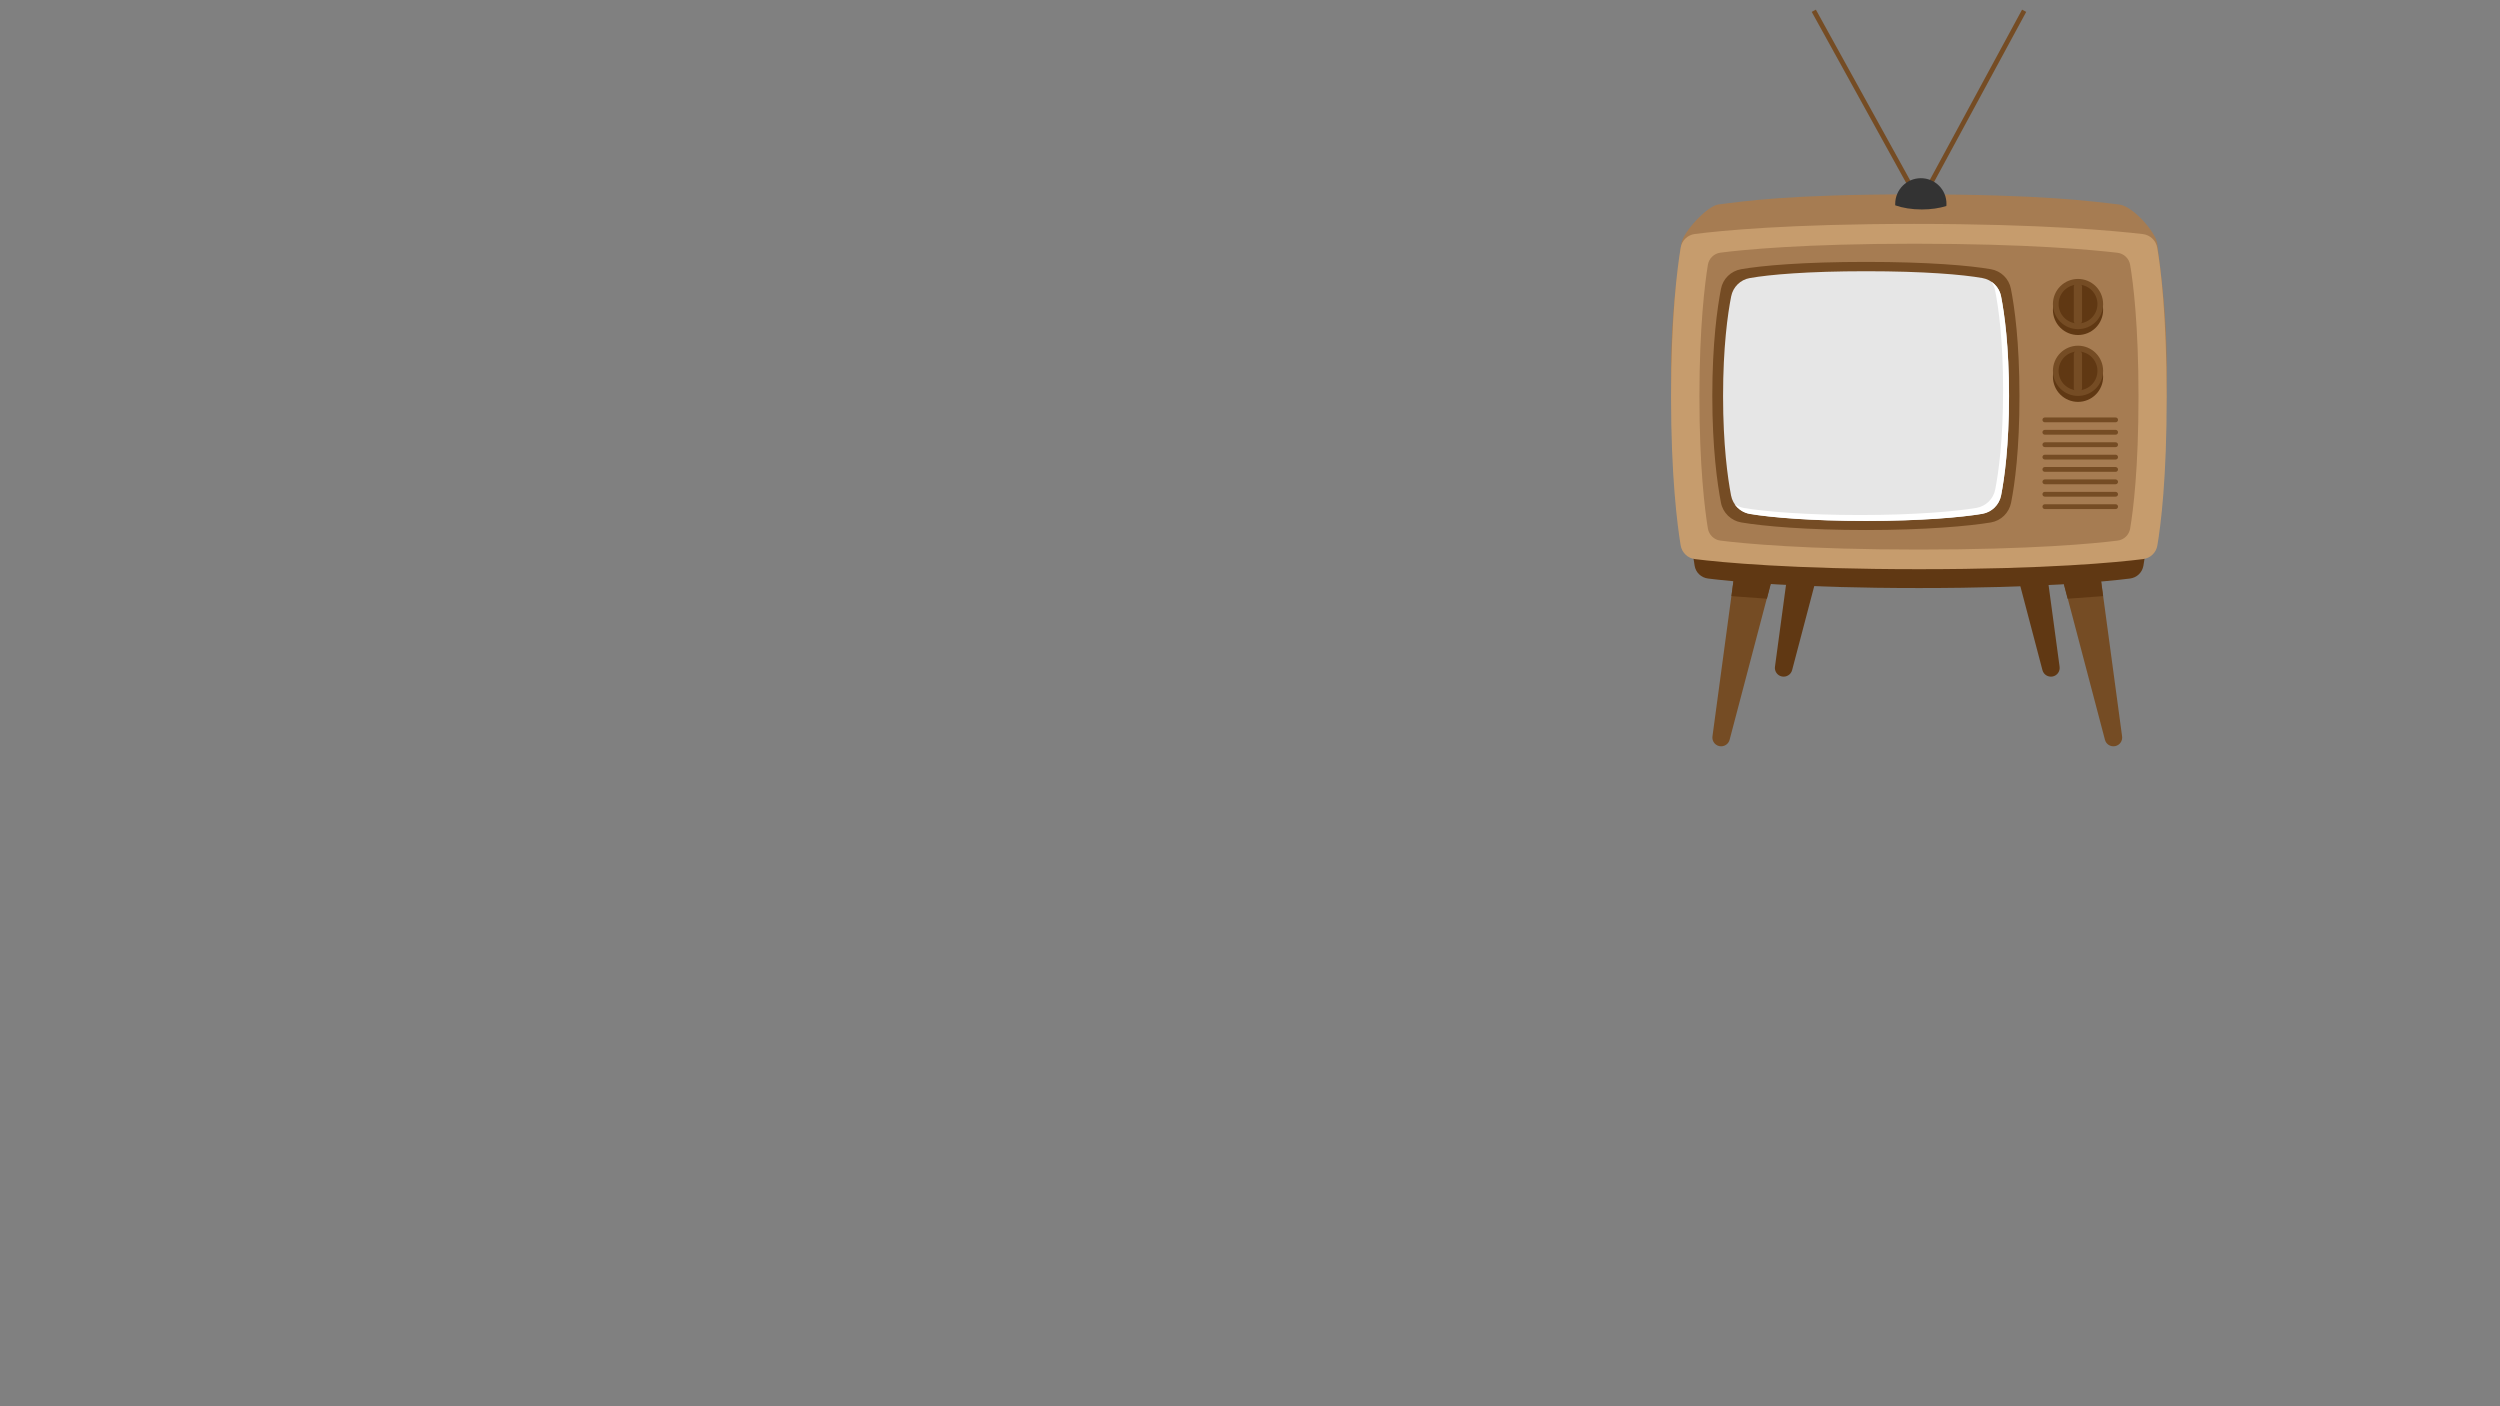 <svg xmlns="http://www.w3.org/2000/svg" xmlns:xlink="http://www.w3.org/1999/xlink" width="1920" zoomAndPan="magnify" viewBox="0 0 1440 810" height="1080" preserveAspectRatio="xMidYMid meet" version="1.0"><rect x="0" y="0" width="1440" height="810" fill="#808080" stroke="none"/><path fill="#754c24" d="M 990.332 429.766 C 987.672 429.211 985.957 426.66 986.398 424 L 1000.746 317.711 L 1023.512 322.59 L 996.258 426.105 C 995.594 428.711 992.934 430.32 990.332 429.766 Z M 990.332 429.766 " fill-opacity="1" fill-rule="nonzero"/><path fill="#603813" d="M 997.309 343.371 L 1017.75 344.867 L 1023.512 322.59 L 1000.746 317.711 Z M 997.309 343.371 " fill-opacity="1" fill-rule="nonzero"/><path fill="#603813" d="M 1026.336 389.645 C 1023.676 389.09 1021.961 386.539 1022.402 383.879 L 1036.75 277.59 L 1059.516 282.469 L 1032.262 385.984 C 1031.598 388.59 1028.938 390.199 1026.336 389.645 Z M 1026.336 389.645 " fill-opacity="1" fill-rule="nonzero"/><path fill="#754c24" d="M 1218.375 429.766 C 1221.035 429.211 1222.75 426.66 1222.309 424 L 1207.961 317.711 L 1185.195 322.59 L 1212.449 426.105 C 1213.113 428.711 1215.715 430.32 1218.375 429.766 Z M 1218.375 429.766 " fill-opacity="1" fill-rule="nonzero"/><path fill="#603813" d="M 1211.395 343.371 L 1190.957 344.867 L 1185.141 322.59 L 1207.906 317.711 Z M 1211.395 343.371 " fill-opacity="1" fill-rule="nonzero"/><path fill="#603813" d="M 1182.371 389.645 C 1185.031 389.09 1186.746 386.539 1186.305 383.879 L 1171.957 277.59 L 1149.191 282.469 L 1176.445 385.984 C 1177.109 388.59 1179.711 390.199 1182.371 389.645 Z M 1182.371 389.645 " fill-opacity="1" fill-rule="nonzero"/><path fill="#603813" d="M 1234.605 325.859 C 1233.938 329.738 1230.836 332.73 1226.906 333.23 C 1212.781 335.004 1174.727 338.715 1105.32 338.715 C 1036.027 338.715 997.977 335.004 983.797 333.23 C 979.863 332.73 976.707 329.738 976.098 325.805 C 974.211 314.441 970.891 288.008 970.891 245.062 C 970.891 202.059 974.211 175.625 976.098 164.32 C 976.762 160.441 979.863 157.395 983.797 156.895 C 997.586 155.121 1034.367 151.406 1102.773 151.406 C 1172.344 151.406 1212.227 155.23 1226.906 156.949 C 1230.836 157.395 1233.996 160.441 1234.66 164.32 C 1236.543 175.402 1239.812 201.062 1239.812 245.008 C 1239.754 289.172 1236.488 314.832 1234.605 325.859 Z M 1234.605 325.859 " fill-opacity="1" fill-rule="nonzero"/><path fill="#a67c52" d="M 1242.637 297.207 C 1241.914 301.363 1238.594 304.523 1234.438 305.023 C 1219.48 306.906 1179.047 310.84 1105.32 310.84 C 1031.707 310.84 991.328 306.906 976.262 305.023 C 972.109 304.523 968.785 301.309 968.062 297.152 C 966.07 285.074 962.523 257.031 962.523 211.426 C 962.523 179.117 966.68 155.562 968.453 140.324 C 969.172 134.062 983.188 118.602 989.832 117.77 C 1004.512 115.941 1029.938 111.953 1102.551 111.953 C 1176.445 111.953 1205.191 115.996 1220.758 117.824 C 1228.676 118.77 1241.859 134.008 1242.582 140.27 C 1244.297 155.23 1248.062 178.453 1248.062 211.367 C 1248.062 258.25 1244.629 285.516 1242.637 297.207 Z M 1242.637 297.207 " fill-opacity="1" fill-rule="nonzero"/><path fill="#c69c6d" d="M 1242.637 314.223 C 1241.914 318.379 1238.594 321.535 1234.438 322.035 C 1219.48 323.918 1179.047 327.855 1105.32 327.855 C 1031.707 327.855 991.328 323.918 976.262 322.035 C 972.109 321.535 968.785 318.324 968.062 314.168 C 966.07 302.086 962.523 274.043 962.523 228.438 C 962.523 182.773 966.07 154.734 968.062 142.652 C 968.73 138.496 972.051 135.336 976.207 134.781 C 990.887 132.898 1029.938 128.965 1102.551 128.965 C 1176.445 128.965 1218.816 133.012 1234.328 134.84 C 1238.48 135.336 1241.859 138.551 1242.582 142.707 C 1244.574 154.457 1248.008 181.723 1248.008 228.438 C 1248.062 275.266 1244.629 302.527 1242.637 314.223 Z M 1242.637 314.223 " fill-opacity="1" fill-rule="nonzero"/><path fill="#a67c52" d="M 1226.961 304.469 C 1226.352 308.125 1223.414 310.953 1219.703 311.395 C 1206.41 313.059 1170.629 316.551 1105.32 316.551 C 1040.129 316.551 1004.289 313.059 990.996 311.395 C 987.285 310.953 984.348 308.07 983.738 304.414 C 981.969 293.719 978.867 268.836 978.867 228.492 C 978.867 188.039 982.023 163.211 983.738 152.516 C 984.348 148.859 987.285 146.031 990.941 145.535 C 1003.902 143.871 1038.52 140.379 1102.887 140.379 C 1168.301 140.379 1205.855 143.98 1219.648 145.59 C 1223.359 146.031 1226.297 148.859 1226.961 152.516 C 1228.734 162.934 1231.777 187.039 1231.777 228.438 C 1231.777 269.945 1228.734 294.051 1226.961 304.469 Z M 1226.961 304.469 " fill-opacity="1" fill-rule="nonzero"/><path fill="#754c24" d="M 1158.387 289.562 C 1157.223 295.379 1152.625 299.926 1146.754 300.922 C 1134.07 303.027 1108.922 305.301 1074.801 305.301 C 1040.793 305.301 1015.699 303.082 1002.961 300.922 C 997.09 299.926 992.379 295.379 991.273 289.562 C 989.168 278.645 986.289 258.25 986.289 228.051 C 986.289 197.68 989.168 177.289 991.273 166.426 C 992.379 160.605 996.977 156.117 1002.848 155.066 C 1014.926 152.961 1038.797 150.855 1074.746 150.855 C 1110.805 150.855 1134.68 152.961 1146.754 155.066 C 1152.57 156.062 1157.168 160.551 1158.277 166.316 C 1160.379 176.957 1163.207 196.961 1163.207 228.051 C 1163.262 258.973 1160.492 278.922 1158.387 289.562 Z M 1158.387 289.562 " fill-opacity="1" fill-rule="nonzero"/><path fill="#754c24" d="M 1219.98 241.848 C 1219.98 242.625 1219.371 243.234 1218.598 243.234 L 1177.828 243.234 C 1177.055 243.234 1176.445 242.625 1176.445 241.848 C 1176.445 241.07 1177.055 240.461 1177.828 240.461 L 1218.598 240.461 C 1219.371 240.461 1219.98 241.07 1219.98 241.848 Z M 1219.98 241.848 " fill-opacity="1" fill-rule="nonzero"/><path fill="#754c24" d="M 1219.98 248.996 C 1219.98 249.773 1219.371 250.383 1218.598 250.383 L 1177.828 250.383 C 1177.055 250.383 1176.445 249.773 1176.445 248.996 C 1176.445 248.219 1177.055 247.609 1177.828 247.609 L 1218.598 247.609 C 1219.371 247.609 1219.98 248.219 1219.98 248.996 Z M 1219.98 248.996 " fill-opacity="1" fill-rule="nonzero"/><path fill="#754c24" d="M 1219.98 256.145 C 1219.98 256.922 1219.371 257.531 1218.598 257.531 L 1177.828 257.531 C 1177.055 257.531 1176.445 256.922 1176.445 256.145 C 1176.445 255.371 1177.055 254.758 1177.828 254.758 L 1218.598 254.758 C 1219.371 254.758 1219.98 255.371 1219.98 256.145 Z M 1219.98 256.145 " fill-opacity="1" fill-rule="nonzero"/><path fill="#754c24" d="M 1219.98 263.293 C 1219.98 264.07 1219.371 264.68 1218.598 264.68 L 1177.828 264.68 C 1177.055 264.68 1176.445 264.07 1176.445 263.293 C 1176.445 262.52 1177.055 261.91 1177.828 261.91 L 1218.598 261.91 C 1219.371 261.91 1219.98 262.52 1219.98 263.293 Z M 1219.98 263.293 " fill-opacity="1" fill-rule="nonzero"/><path fill="#754c24" d="M 1219.98 270.387 C 1219.98 271.164 1219.371 271.773 1218.598 271.773 L 1177.828 271.773 C 1177.055 271.773 1176.445 271.164 1176.445 270.387 C 1176.445 269.609 1177.055 269 1177.828 269 L 1218.598 269 C 1219.371 269.059 1219.98 269.668 1219.98 270.387 Z M 1219.98 270.387 " fill-opacity="1" fill-rule="nonzero"/><path fill="#754c24" d="M 1219.98 277.535 C 1219.98 278.312 1219.371 278.922 1218.598 278.922 L 1177.828 278.922 C 1177.055 278.922 1176.445 278.312 1176.445 277.535 C 1176.445 276.762 1177.055 276.152 1177.828 276.152 L 1218.598 276.152 C 1219.371 276.207 1219.98 276.816 1219.98 277.535 Z M 1219.98 277.535 " fill-opacity="1" fill-rule="nonzero"/><path fill="#754c24" d="M 1219.98 284.684 C 1219.98 285.461 1219.371 286.07 1218.598 286.07 L 1177.828 286.07 C 1177.055 286.07 1176.445 285.461 1176.445 284.684 C 1176.445 283.91 1177.055 283.301 1177.828 283.301 L 1218.598 283.301 C 1219.371 283.355 1219.98 283.965 1219.98 284.684 Z M 1219.98 284.684 " fill-opacity="1" fill-rule="nonzero"/><path fill="#754c24" d="M 1219.98 291.832 C 1219.98 292.609 1219.371 293.219 1218.598 293.219 L 1177.828 293.219 C 1177.055 293.219 1176.445 292.609 1176.445 291.832 C 1176.445 291.059 1177.055 290.449 1177.828 290.449 L 1218.598 290.449 C 1219.371 290.449 1219.98 291.059 1219.98 291.832 Z M 1219.98 291.832 " fill-opacity="1" fill-rule="nonzero"/><path stroke-linecap="butt" transform="matrix(0.554, 0, 0, 0.554, 589.857, -62.665)" fill="none" stroke-linejoin="miter" d="M 821.097 124.303 L 931.499 324.203 L 1039.8 124.303 " stroke="#754c24" stroke-width="4.909" stroke-opacity="1" stroke-miterlimit="10"/><path fill="#333333" d="M 1106.43 102.641 C 1098.289 102.641 1091.641 109.234 1091.641 117.438 C 1091.641 117.715 1091.641 117.992 1091.641 118.27 C 1095.852 119.766 1101.168 120.652 1106.93 120.652 C 1112.191 120.652 1117.066 119.93 1121.109 118.656 C 1121.164 118.27 1121.164 117.824 1121.164 117.438 C 1121.219 109.234 1114.574 102.641 1106.43 102.641 Z M 1106.43 102.641 " fill-opacity="1" fill-rule="nonzero"/><path fill="#603813" d="M 1211.395 178.508 C 1211.395 179.457 1211.301 180.398 1211.117 181.328 C 1210.934 182.262 1210.656 183.164 1210.293 184.043 C 1209.93 184.918 1209.484 185.754 1208.957 186.543 C 1208.43 187.332 1207.832 188.062 1207.16 188.734 C 1206.488 189.406 1205.758 190.004 1204.969 190.531 C 1204.18 191.059 1203.348 191.508 1202.469 191.871 C 1201.594 192.234 1200.691 192.508 1199.758 192.691 C 1198.828 192.879 1197.887 192.969 1196.938 192.969 C 1195.988 192.969 1195.051 192.879 1194.117 192.691 C 1193.188 192.508 1192.281 192.234 1191.406 191.871 C 1190.527 191.508 1189.695 191.059 1188.906 190.531 C 1188.117 190.004 1187.387 189.406 1186.715 188.734 C 1186.043 188.062 1185.445 187.332 1184.918 186.543 C 1184.391 185.754 1183.945 184.918 1183.582 184.043 C 1183.219 183.164 1182.945 182.262 1182.758 181.328 C 1182.574 180.398 1182.48 179.457 1182.48 178.508 C 1182.48 177.559 1182.574 176.617 1182.758 175.684 C 1182.945 174.754 1183.219 173.848 1183.582 172.973 C 1183.945 172.094 1184.391 171.262 1184.918 170.473 C 1185.445 169.68 1186.043 168.949 1186.715 168.281 C 1187.387 167.609 1188.117 167.008 1188.906 166.48 C 1189.695 165.953 1190.527 165.508 1191.406 165.145 C 1192.281 164.781 1193.188 164.508 1194.117 164.32 C 1195.051 164.137 1195.988 164.043 1196.938 164.043 C 1197.887 164.043 1198.828 164.137 1199.758 164.32 C 1200.691 164.508 1201.594 164.781 1202.469 165.145 C 1203.348 165.508 1204.18 165.953 1204.969 166.48 C 1205.758 167.008 1206.488 167.609 1207.16 168.281 C 1207.832 168.949 1208.43 169.68 1208.957 170.473 C 1209.484 171.262 1209.93 172.094 1210.293 172.973 C 1210.656 173.848 1210.934 174.754 1211.117 175.684 C 1211.301 176.617 1211.395 177.559 1211.395 178.508 Z M 1211.395 178.508 " fill-opacity="1" fill-rule="nonzero"/><path fill="#754c24" d="M 1211.395 175.125 C 1211.395 176.074 1211.301 177.016 1211.117 177.949 C 1210.934 178.879 1210.656 179.785 1210.293 180.66 C 1209.93 181.539 1209.484 182.371 1208.957 183.16 C 1208.43 183.953 1207.832 184.684 1207.16 185.355 C 1206.488 186.023 1205.758 186.625 1204.969 187.152 C 1204.18 187.68 1203.348 188.125 1202.469 188.488 C 1201.594 188.852 1200.691 189.125 1199.758 189.312 C 1198.828 189.496 1197.887 189.59 1196.938 189.59 C 1195.988 189.59 1195.051 189.496 1194.117 189.312 C 1193.188 189.125 1192.281 188.852 1191.406 188.488 C 1190.527 188.125 1189.695 187.68 1188.906 187.152 C 1188.117 186.625 1187.387 186.023 1186.715 185.355 C 1186.043 184.684 1185.445 183.953 1184.918 183.16 C 1184.391 182.371 1183.945 181.539 1183.582 180.66 C 1183.219 179.785 1182.945 178.879 1182.758 177.949 C 1182.574 177.016 1182.48 176.074 1182.48 175.125 C 1182.48 174.176 1182.574 173.234 1182.758 172.305 C 1182.945 171.375 1183.219 170.469 1183.582 169.59 C 1183.945 168.715 1184.391 167.879 1184.918 167.09 C 1185.445 166.301 1186.043 165.57 1186.715 164.898 C 1187.387 164.227 1188.117 163.629 1188.906 163.102 C 1189.695 162.574 1190.527 162.129 1191.406 161.762 C 1192.281 161.398 1193.188 161.125 1194.117 160.941 C 1195.051 160.754 1195.988 160.664 1196.938 160.664 C 1197.887 160.664 1198.828 160.754 1199.758 160.941 C 1200.691 161.125 1201.594 161.398 1202.469 161.762 C 1203.348 162.129 1204.18 162.574 1204.969 163.102 C 1205.758 163.629 1206.488 164.227 1207.16 164.898 C 1207.832 165.57 1208.43 166.301 1208.957 167.09 C 1209.484 167.879 1209.93 168.715 1210.293 169.59 C 1210.656 170.469 1210.934 171.375 1211.117 172.305 C 1211.301 173.234 1211.395 174.176 1211.395 175.125 Z M 1211.395 175.125 " fill-opacity="1" fill-rule="nonzero"/><path fill="#603813" d="M 1208.129 175.125 C 1208.129 175.863 1208.055 176.59 1207.914 177.309 C 1207.77 178.031 1207.559 178.73 1207.277 179.41 C 1206.996 180.09 1206.648 180.734 1206.242 181.344 C 1205.832 181.957 1205.371 182.523 1204.852 183.043 C 1204.332 183.562 1203.766 184.027 1203.156 184.434 C 1202.543 184.844 1201.898 185.188 1201.219 185.469 C 1200.543 185.75 1199.84 185.961 1199.121 186.105 C 1198.402 186.25 1197.672 186.32 1196.938 186.32 C 1196.203 186.32 1195.477 186.25 1194.754 186.105 C 1194.035 185.961 1193.336 185.75 1192.656 185.469 C 1191.977 185.188 1191.332 184.844 1190.723 184.434 C 1190.109 184.027 1189.547 183.562 1189.027 183.043 C 1188.508 182.523 1188.043 181.957 1187.637 181.344 C 1187.227 180.734 1186.883 180.09 1186.602 179.41 C 1186.32 178.73 1186.109 178.031 1185.965 177.309 C 1185.82 176.59 1185.75 175.863 1185.75 175.125 C 1185.75 174.391 1185.82 173.664 1185.965 172.941 C 1186.109 172.223 1186.32 171.523 1186.602 170.844 C 1186.883 170.164 1187.227 169.52 1187.637 168.906 C 1188.043 168.297 1188.508 167.73 1189.027 167.211 C 1189.547 166.691 1190.109 166.227 1190.723 165.82 C 1191.332 165.41 1191.977 165.066 1192.656 164.785 C 1193.336 164.504 1194.035 164.289 1194.754 164.148 C 1195.477 164.004 1196.203 163.934 1196.938 163.934 C 1197.672 163.934 1198.402 164.004 1199.121 164.148 C 1199.84 164.289 1200.543 164.504 1201.219 164.785 C 1201.898 165.066 1202.543 165.41 1203.156 165.82 C 1203.766 166.227 1204.332 166.691 1204.852 167.211 C 1205.371 167.73 1205.832 168.297 1206.242 168.906 C 1206.648 169.52 1206.996 170.164 1207.277 170.844 C 1207.559 171.523 1207.77 172.223 1207.914 172.941 C 1208.055 173.664 1208.129 174.391 1208.129 175.125 Z M 1208.129 175.125 " fill-opacity="1" fill-rule="nonzero"/><path fill="#754c24" d="M 1199.266 184.715 C 1199.266 186.043 1198.211 187.098 1196.883 187.098 C 1195.555 187.098 1194.5 186.043 1194.5 184.715 L 1194.5 165.316 C 1194.5 163.988 1195.555 162.934 1196.883 162.934 C 1198.211 162.934 1199.266 163.988 1199.266 165.316 Z M 1199.266 184.715 " fill-opacity="1" fill-rule="nonzero"/><path fill="#603813" d="M 1211.395 217.02 C 1211.395 217.973 1211.301 218.91 1211.117 219.844 C 1210.934 220.773 1210.656 221.68 1210.293 222.555 C 1209.93 223.434 1209.484 224.266 1208.957 225.059 C 1208.43 225.848 1207.832 226.578 1207.16 227.25 C 1206.488 227.922 1205.758 228.52 1204.969 229.047 C 1204.18 229.574 1203.348 230.02 1202.469 230.383 C 1201.594 230.746 1200.691 231.023 1199.758 231.207 C 1198.828 231.391 1197.887 231.484 1196.938 231.484 C 1195.988 231.484 1195.051 231.391 1194.117 231.207 C 1193.188 231.023 1192.281 230.746 1191.406 230.383 C 1190.527 230.02 1189.695 229.574 1188.906 229.047 C 1188.117 228.52 1187.387 227.922 1186.715 227.25 C 1186.043 226.578 1185.445 225.848 1184.918 225.059 C 1184.391 224.266 1183.945 223.434 1183.582 222.555 C 1183.219 221.68 1182.945 220.773 1182.758 219.844 C 1182.574 218.91 1182.48 217.973 1182.48 217.02 C 1182.48 216.07 1182.574 215.133 1182.758 214.199 C 1182.945 213.27 1183.219 212.363 1183.582 211.484 C 1183.945 210.609 1184.391 209.773 1184.918 208.984 C 1185.445 208.195 1186.043 207.465 1186.715 206.793 C 1187.387 206.121 1188.117 205.523 1188.906 204.996 C 1189.695 204.469 1190.527 204.023 1191.406 203.66 C 1192.281 203.297 1193.188 203.02 1194.117 202.836 C 1195.051 202.648 1195.988 202.559 1196.938 202.559 C 1197.887 202.559 1198.828 202.648 1199.758 202.836 C 1200.691 203.02 1201.594 203.297 1202.469 203.66 C 1203.348 204.023 1204.18 204.469 1204.969 204.996 C 1205.758 205.523 1206.488 206.121 1207.16 206.793 C 1207.832 207.465 1208.43 208.195 1208.957 208.984 C 1209.484 209.773 1209.93 210.609 1210.293 211.484 C 1210.656 212.363 1210.934 213.27 1211.117 214.199 C 1211.301 215.133 1211.395 216.07 1211.395 217.02 Z M 1211.395 217.02 " fill-opacity="1" fill-rule="nonzero"/><path fill="#754c24" d="M 1211.395 213.586 C 1211.395 214.535 1211.301 215.477 1211.117 216.406 C 1210.934 217.34 1210.656 218.242 1210.293 219.121 C 1209.93 219.996 1209.484 220.832 1208.957 221.621 C 1208.43 222.41 1207.832 223.141 1207.16 223.812 C 1206.488 224.484 1205.758 225.082 1204.969 225.613 C 1204.18 226.141 1203.348 226.586 1202.469 226.949 C 1201.594 227.312 1200.691 227.586 1199.758 227.77 C 1198.828 227.957 1197.887 228.051 1196.938 228.051 C 1195.988 228.051 1195.051 227.957 1194.117 227.77 C 1193.188 227.586 1192.281 227.312 1191.406 226.949 C 1190.527 226.586 1189.695 226.141 1188.906 225.613 C 1188.117 225.082 1187.387 224.484 1186.715 223.812 C 1186.043 223.141 1185.445 222.41 1184.918 221.621 C 1184.391 220.832 1183.945 219.996 1183.582 219.121 C 1183.219 218.242 1182.945 217.34 1182.758 216.406 C 1182.574 215.477 1182.48 214.535 1182.48 213.586 C 1182.48 212.637 1182.574 211.695 1182.758 210.762 C 1182.945 209.832 1183.219 208.926 1183.582 208.051 C 1183.945 207.172 1184.391 206.34 1184.918 205.551 C 1185.445 204.762 1186.043 204.031 1186.715 203.359 C 1187.387 202.688 1188.117 202.086 1188.906 201.559 C 1189.695 201.031 1190.527 200.586 1191.406 200.223 C 1192.281 199.859 1193.188 199.586 1194.117 199.398 C 1195.051 199.215 1195.988 199.121 1196.938 199.121 C 1197.887 199.121 1198.828 199.215 1199.758 199.398 C 1200.691 199.586 1201.594 199.859 1202.469 200.223 C 1203.348 200.586 1204.18 201.031 1204.969 201.559 C 1205.758 202.086 1206.488 202.688 1207.16 203.359 C 1207.832 204.031 1208.43 204.762 1208.957 205.551 C 1209.484 206.34 1209.93 207.172 1210.293 208.051 C 1210.656 208.926 1210.934 209.832 1211.117 210.762 C 1211.301 211.695 1211.395 212.637 1211.395 213.586 Z M 1211.395 213.586 " fill-opacity="1" fill-rule="nonzero"/><path fill="#603813" d="M 1208.129 213.641 C 1208.129 214.375 1208.055 215.105 1207.914 215.824 C 1207.77 216.547 1207.559 217.246 1207.277 217.926 C 1206.996 218.605 1206.648 219.25 1206.242 219.859 C 1205.832 220.473 1205.371 221.035 1204.852 221.555 C 1204.332 222.074 1203.766 222.539 1203.156 222.949 C 1202.543 223.355 1201.898 223.703 1201.219 223.984 C 1200.543 224.266 1199.84 224.477 1199.121 224.621 C 1198.402 224.762 1197.672 224.836 1196.938 224.836 C 1196.203 224.836 1195.477 224.762 1194.754 224.621 C 1194.035 224.477 1193.336 224.266 1192.656 223.984 C 1191.977 223.703 1191.332 223.355 1190.723 222.949 C 1190.109 222.539 1189.547 222.074 1189.027 221.555 C 1188.508 221.035 1188.043 220.473 1187.637 219.859 C 1187.227 219.25 1186.883 218.605 1186.602 217.926 C 1186.32 217.246 1186.109 216.547 1185.965 215.824 C 1185.82 215.105 1185.75 214.375 1185.75 213.641 C 1185.75 212.906 1185.82 212.18 1185.965 211.457 C 1186.109 210.734 1186.32 210.035 1186.602 209.355 C 1186.883 208.68 1187.227 208.031 1187.637 207.422 C 1188.043 206.809 1188.508 206.246 1189.027 205.727 C 1189.547 205.207 1190.109 204.742 1190.723 204.332 C 1191.332 203.926 1191.977 203.578 1192.656 203.297 C 1193.336 203.016 1194.035 202.805 1194.754 202.66 C 1195.477 202.52 1196.203 202.445 1196.938 202.445 C 1197.672 202.445 1198.402 202.52 1199.121 202.66 C 1199.84 202.805 1200.543 203.016 1201.219 203.297 C 1201.898 203.578 1202.543 203.926 1203.156 204.332 C 1203.766 204.742 1204.332 205.207 1204.852 205.727 C 1205.371 206.246 1205.832 206.809 1206.242 207.422 C 1206.648 208.031 1206.996 208.68 1207.277 209.355 C 1207.559 210.035 1207.77 210.734 1207.914 211.457 C 1208.055 212.18 1208.129 212.906 1208.129 213.641 Z M 1208.129 213.641 " fill-opacity="1" fill-rule="nonzero"/><path fill="#754c24" d="M 1199.266 223.504 C 1199.266 224.836 1198.211 225.887 1196.883 225.887 C 1195.555 225.887 1194.5 224.836 1194.5 223.504 L 1194.5 204.109 C 1194.5 202.777 1195.555 201.727 1196.883 201.727 C 1198.211 201.727 1199.266 202.777 1199.266 204.109 Z M 1199.266 223.504 " fill-opacity="1" fill-rule="nonzero"/><path fill="#e6e6e6" d="M 1152.625 285.348 C 1151.574 290.781 1147.254 294.992 1141.77 295.934 C 1129.973 297.93 1106.539 300.035 1074.801 300.035 C 1043.117 300.035 1019.801 297.984 1007.945 295.988 C 1002.461 295.047 998.141 290.836 997.09 285.406 C 995.148 275.207 992.492 256.258 992.492 228.16 C 992.492 199.898 995.148 180.891 997.145 170.75 C 998.195 165.316 1002.461 161.105 1007.891 160.164 C 1019.133 158.168 1041.348 156.23 1074.855 156.23 C 1108.426 156.23 1130.691 158.168 1141.879 160.164 C 1147.254 161.105 1151.574 165.262 1152.625 170.637 C 1154.566 180.5 1157.223 199.121 1157.223 228.105 C 1157.168 256.809 1154.566 275.375 1152.625 285.348 Z M 1152.625 285.348 " fill-opacity="1" fill-rule="nonzero"/><path fill="#ffffff" d="M 1152.57 170.637 C 1151.906 167.203 1149.855 164.211 1147.086 162.324 C 1148.082 163.766 1148.805 165.43 1149.191 167.258 C 1151.129 177.121 1153.789 195.742 1153.789 224.723 C 1153.789 253.484 1151.188 272.051 1149.246 281.969 C 1148.195 287.398 1143.875 291.613 1138.391 292.555 C 1126.594 294.547 1103.16 296.656 1071.422 296.656 C 1039.738 296.656 1016.422 294.605 1004.566 292.609 C 1002.574 292.277 1000.746 291.5 999.195 290.449 C 1001.188 293.387 1004.344 295.434 1007.945 296.043 C 1019.801 298.039 1043.117 300.09 1074.801 300.09 C 1106.598 300.09 1129.973 297.984 1141.77 295.988 C 1147.254 295.047 1151.52 290.836 1152.625 285.406 C 1154.562 275.484 1157.168 256.922 1157.168 228.16 C 1157.168 199.121 1154.508 180.5 1152.57 170.637 Z M 1152.57 170.637 " fill-opacity="1" fill-rule="nonzero"/></svg>
